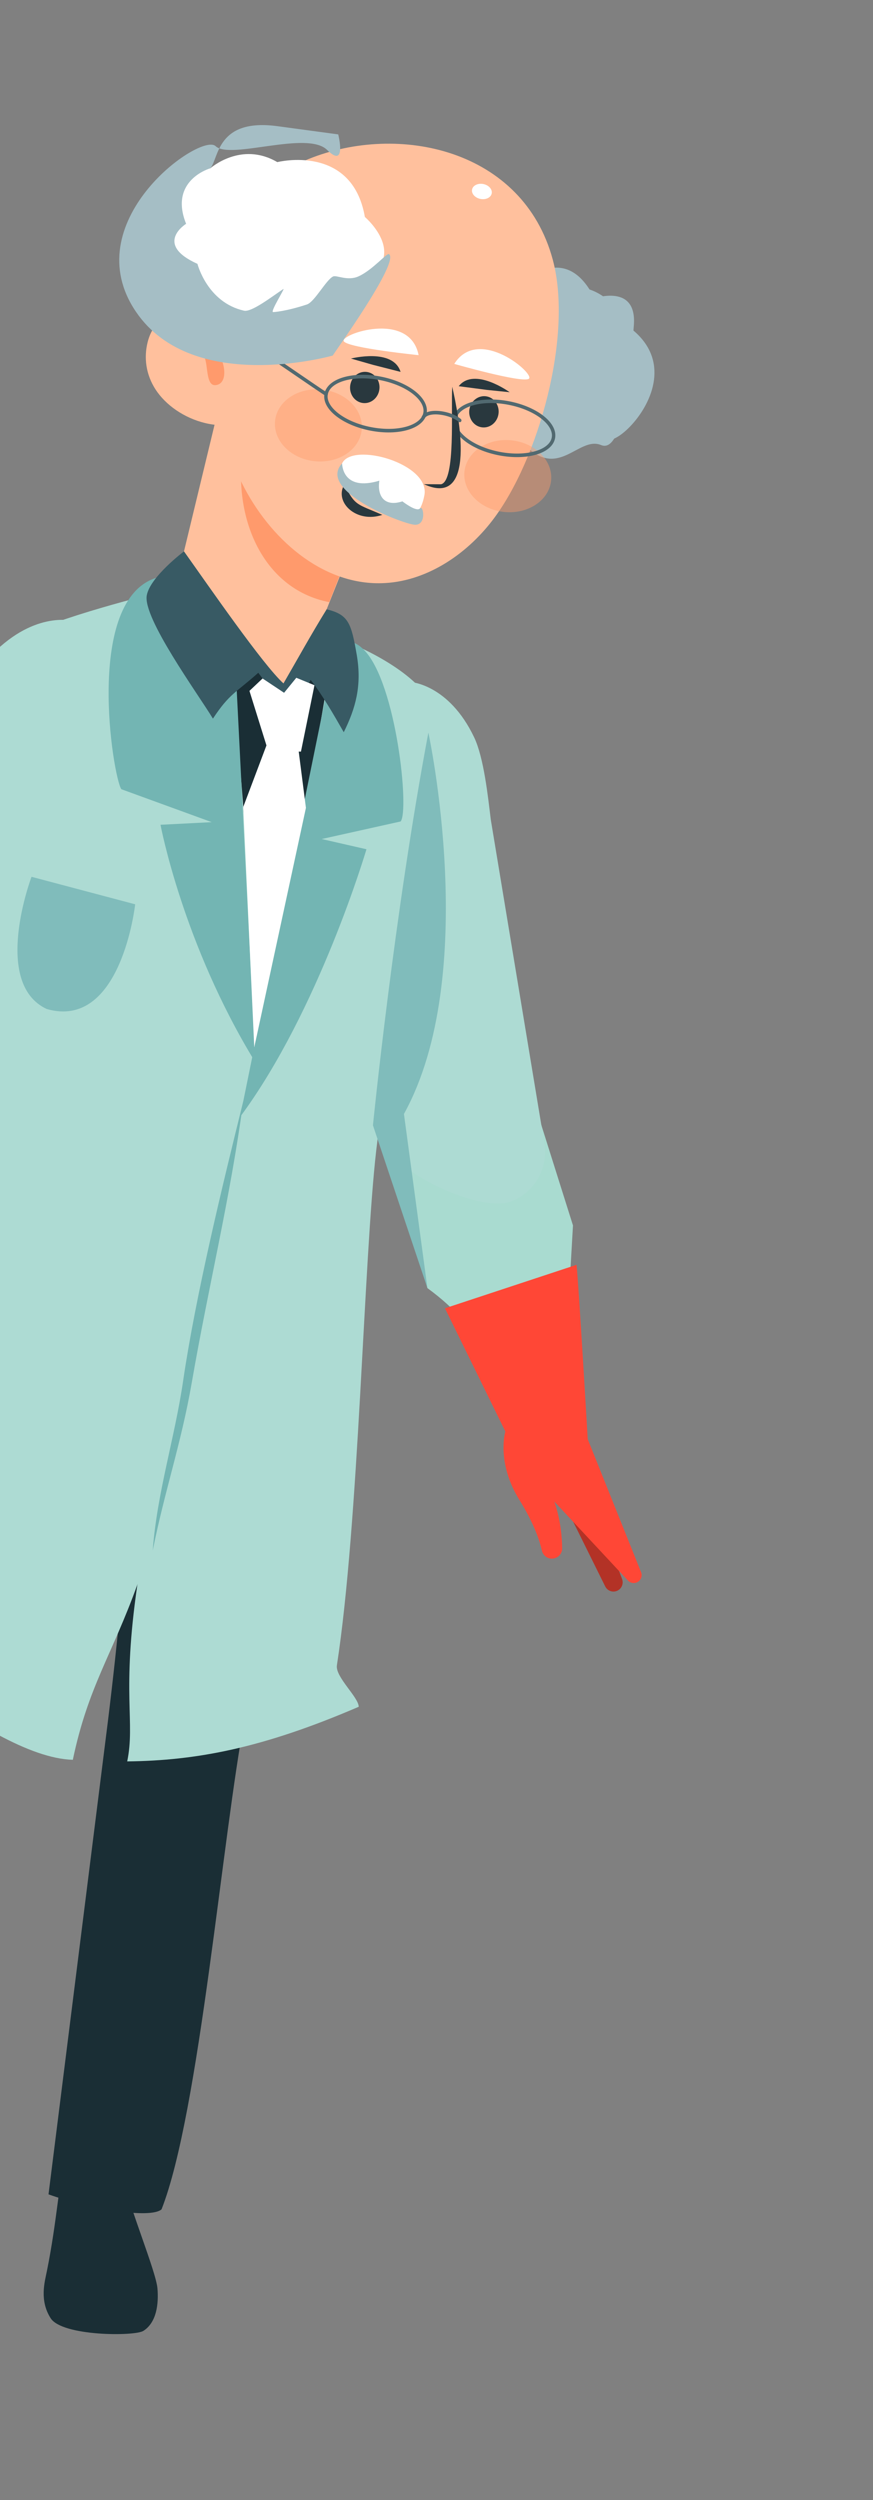 <svg width="174" height="498" viewBox="0 0 174 498" fill="none" xmlns="http://www.w3.org/2000/svg">
<rect x="0" y="0" width="174" height="498" fill="#808080" stroke="none"/>
<g clip-path="url(#clip0_188_75)">
<path d="M107.781 223.737L114.202 244.103L112.628 271.575L95.525 271.494C95.525 271.494 97.325 265.458 85.191 256.587C80.368 239.278 74.333 224.157 74.333 224.157L107.781 223.737Z" fill="#A9DBD0"/>
<path d="M81.827 135.854C81.827 135.854 89.455 136.268 94.507 146.88C96.45 150.959 97.269 158.771 97.819 163.257L108.502 227.766C109.319 232.693 106.564 237.517 101.91 239.309C95.299 241.854 75.899 232.427 75.46 225.341L81.827 135.854Z" fill="#ADDBD3"/>
<path d="M15.131 123.799C15.131 123.799 7.872 121.415 -0.681 129.47C-3.969 132.565 -7.562 139.548 -9.7 143.529L-43.026 199.767C-45.572 204.063 -44.752 209.559 -41.065 212.918C-35.826 217.69 -12.853 215.254 -9.876 208.81L9.752 172.2L15.131 123.799Z" fill="#ADDBD3"/>
<path d="M31.383 455.838C31.643 458.956 31.213 462.622 28.578 464.3C26.835 465.41 12.397 465.386 10.097 461.781C7.829 458.226 8.91 454.544 9.34 452.415C11.405 442.198 11.64 435.078 13.705 424.861C17.336 425.184 20.667 425.661 24.308 425.459C24.546 428.773 24.626 431.588 24.978 434.925C25.378 438.706 31.098 452.396 31.383 455.838Z" fill="#1A2E35"/>
<path fill-rule="evenodd" clip-rule="evenodd" d="M21.549 274.782C14.221 287.173 -9.268 338.391 -17.515 352.657L-50.271 425.706C-50.271 425.706 -63.88 423.747 -68.996 417.818C-64.912 399.153 -47.097 355.954 -41.768 340.758C-32.588 313.784 -23.049 274.256 -17.408 261.035C-13.188 251.143 -10.013 252.407 -4.645 243.192C22.318 252.737 26.492 255.331 25.951 261.081C25.478 266.109 21.78 274.929 21.549 274.782Z" fill="#1A2E35"/>
<path fill-rule="evenodd" clip-rule="evenodd" d="M29.05 251.02C26.925 283.24 25.629 309.308 21.514 342.811L9.67 437.104C17.609 439.961 29.989 442.056 32.201 440.086C39.778 420.81 44.311 365.459 48.87 341.878C55.832 305.864 63.32 287.307 58.803 250.907C53.831 252.471 42.257 252.078 29.932 251.091L29.05 251.02Z" fill="#1A2E35"/>
<path d="M36.26 130.879C36.26 130.879 36.718 226.61 51.758 224.339C66.798 222.067 66.805 126.983 66.805 126.983L61.228 120.614C61.228 120.614 64.183 127.945 58.438 138.592C58.438 138.592 41.855 121.552 37.563 123.929C33.27 126.304 36.26 130.879 36.26 130.879Z" fill="#1A2E35"/>
<path d="M2.298 127.913C0.151 129.246 -1.984 130.731 -3.396 132.827C-7.852 139.437 -6.944 193.402 -9.876 208.811L-38.205 299.285L-47.908 312.466C-32.894 320.8 -2.642 350.07 14.517 350.542C17.575 335.931 22.342 329.668 27.386 315.62C30.56 306.776 51.498 234.867 50.739 203.155C50.694 201.245 48.672 144.119 44.821 131.38C42.31 123.072 42.251 115.252 34.054 117.349C26.277 119.338 9.109 123.683 2.298 127.913Z" fill="#ADDBD3"/>
<path d="M66.805 126.983C73.531 129.27 84.102 134.892 86.266 140.936C87.645 144.786 87.432 149.001 87.201 153.088C85.748 178.845 77.915 203.529 74.987 229.162C72.469 251.208 71.549 303.159 67.147 331.729C66.793 334.026 71.468 338.061 71.5 339.98C52.353 348.225 39.166 350.711 25.355 350.864C26.988 342.948 24.202 337.399 27.386 315.62C30.495 294.346 38.378 254.25 39.516 246.436C47.032 222.104 54.178 198.116 57.96 177.7C61.243 159.975 63.159 147.955 66.805 126.983Z" fill="#ADDBD3"/>
<path d="M33.446 123.236C32.555 127.95 41.377 129.323 49.073 132.299C53.105 133.858 58.438 138.592 58.438 138.592C58.438 138.592 58.52 138.235 61.243 131.044L73.031 101.519L43.125 83.114L33.659 122.308C33.582 122.616 33.505 122.925 33.446 123.236Z" fill="#FFC09D"/>
<path fill-rule="evenodd" clip-rule="evenodd" d="M79.85 163.631L64.112 167.13L73.041 169.167C73.041 169.167 63.562 201.32 47.849 222.491L65.5 135.863C66.044 133.192 66.52 131.37 67.003 130.152C68.292 126.903 70.646 127.458 72.646 129.56C79.004 136.243 81.632 161.447 79.85 163.631Z" fill="#73B5B3"/>
<path fill-rule="evenodd" clip-rule="evenodd" d="M24.181 157.206L42.197 163.769L31.992 164.291C31.992 164.291 36.424 188.043 50.917 211.643L47.038 134.622C46.9 131.881 44.532 127.949 44.165 126.662C43.188 123.229 34.363 114.184 31.417 115.014C16.723 119.157 22.507 154.746 24.181 157.206Z" fill="#73B5B3"/>
<path d="M42.441 143.147C45.718 138.16 47.033 137.985 51.481 134.012C53.726 137.009 55.97 140.004 58.213 143C59.268 140.395 60.507 137.865 61.92 135.436C64.426 138.687 66.471 142.293 68.515 145.853C70.868 141.122 72.162 136.565 71.105 130.45C70.016 124.148 69.479 122.425 65.105 121.371C61.977 126.432 59.235 131.415 56.501 136.133C52.409 132.445 41.522 116.636 36.672 109.833C36.672 109.833 29.95 114.874 29.254 118.586C28.415 123.059 39.363 138.1 42.441 143.147Z" fill="#385A64"/>
<path d="M48.621 88.269C46.03 102.281 51.976 117.303 65.621 119.946L73.533 99.783L74.257 97.223L48.621 88.269Z" fill="#FF9A6C"/>
<path fill-rule="evenodd" clip-rule="evenodd" d="M104.297 88.274C104.297 88.274 91.835 94.09 88.233 79.92C88.233 79.92 77.55 72.003 91.038 64.781C91.038 64.781 93.193 46.812 103.872 56.724C103.872 56.724 111.655 48.463 117.504 57.665C117.504 57.665 127.959 60.74 121.975 72.109C121.975 72.109 126.093 85.084 115.653 85.189C115.653 85.189 110.921 91.44 104.297 88.274Z" fill="#A5BEC5"/>
<path fill-rule="evenodd" clip-rule="evenodd" d="M121.532 62.911C121.532 62.911 127.948 70.613 121.625 83.692C115.302 96.771 144.389 73.592 121.532 62.911Z" fill="#A5BEC5"/>
<path fill-rule="evenodd" clip-rule="evenodd" d="M104.297 88.274C104.297 88.274 111.391 87.038 113.989 82.633C113.989 82.633 121.584 78.308 120.699 72.731C120.699 72.731 124.02 64.631 117.604 59.687C117.604 59.687 126.998 55.959 126.337 64.76C125.676 73.562 124.351 90.535 119.804 88.655C115.257 86.775 111.191 95.928 104.297 88.274Z" fill="#A5BEC5"/>
<path d="M98.172 103.625C92.742 110.724 84.644 115.961 76.044 116.172C64.123 116.49 53.668 107.233 48.182 96.162C45.041 89.852 43.366 82.667 43.237 75.534C42.885 60.02 46.51 37.76 61.428 31.708C79.477 24.382 104.218 29.731 110.163 51.684C114.251 66.808 107.358 91.636 98.172 103.625Z" fill="#FFC09D"/>
<path fill-rule="evenodd" clip-rule="evenodd" d="M101.955 87.709C106.723 88.209 110.254 91.808 109.841 95.749C109.427 99.689 105.227 102.478 100.458 101.978C95.69 101.478 92.159 97.879 92.573 93.938C92.986 89.998 97.186 87.209 101.955 87.709Z" fill="#FF9D6B" fill-opacity="0.431"/>
<path fill-rule="evenodd" clip-rule="evenodd" d="M64.207 77.602C68.975 78.102 72.505 81.701 72.092 85.642C71.679 89.582 67.478 92.371 62.71 91.871C57.942 91.371 54.411 87.772 54.824 83.831C55.238 79.891 59.438 77.102 64.207 77.602Z" fill="#FF9D6B" fill-opacity="0.431"/>
<path d="M95.89 85.097C97.481 85.403 99.023 84.278 99.334 82.584C99.645 80.89 98.607 79.269 97.016 78.963C95.425 78.657 93.883 79.783 93.572 81.477C93.261 83.17 94.299 84.791 95.89 85.097Z" fill="#29383E"/>
<path d="M45.725 64.498C42.54 62.37 37.875 61.197 34.397 62.395C31.499 63.392 30.03 65.762 29.43 68.143C28.655 71.214 29.056 74.602 31.034 77.627C33.012 80.654 36.658 83.262 40.922 84.28C45.186 85.299 49.963 84.55 52.477 82.177C57.301 77.622 51.448 68.321 45.725 64.498Z" fill="#FFC09D"/>
<path d="M42.62 69.023C45.096 71.915 45.541 76.429 43.004 76.718C41.603 76.878 41.438 74.953 41.159 72.886C40.532 68.234 37.872 67.356 37.952 66.716C38.036 66.026 40.409 66.442 42.62 69.023Z" fill="#FF9A6C"/>
<path fill-rule="evenodd" clip-rule="evenodd" d="M68.632 96.487C70.786 100.886 71.223 100.356 76.203 102.563C71.044 104.295 66.536 100.041 68.632 96.487Z" fill="#29383E"/>
<path d="M110.636 87.274L109.972 87.146L110.001 86.921L110.01 86.694L109.995 86.465L109.959 86.233L109.901 85.998L109.821 85.761L109.72 85.522L109.597 85.281L109.452 85.039L109.286 84.797L109.1 84.555L108.892 84.315L108.665 84.076L108.419 83.84L108.153 83.607L107.869 83.378L107.568 83.153L107.249 82.932L106.913 82.717L106.562 82.508L106.195 82.305L105.814 82.109L105.418 81.92L105.008 81.739L104.586 81.566L104.151 81.402L103.704 81.247L103.245 81.102L102.777 80.966L102.297 80.842L101.809 80.728L101.311 80.626L101.439 79.926L101.953 80.031L102.458 80.149L102.954 80.278L103.439 80.418L103.913 80.568L104.377 80.729L104.828 80.9L105.267 81.079L105.694 81.268L106.107 81.465L106.506 81.67L106.891 81.883L107.261 82.103L107.615 82.33L107.953 82.564L108.274 82.804L108.579 83.05L108.866 83.302L109.134 83.559L109.384 83.822L109.614 84.089L109.824 84.361L110.014 84.637L110.182 84.918L110.328 85.202L110.45 85.491L110.548 85.783L110.621 86.079L110.667 86.376L110.685 86.676L110.675 86.976L110.636 87.274ZM99.461 90.707L99.589 90.008L100.089 90.097L100.585 90.173L101.076 90.234L101.561 90.282L102.039 90.317L102.511 90.338L102.974 90.347L103.429 90.343L103.875 90.326L104.311 90.297L104.736 90.256L105.15 90.203L105.552 90.138L105.94 90.062L106.315 89.975L106.676 89.877L107.022 89.769L107.352 89.65L107.666 89.522L107.962 89.384L108.24 89.237L108.5 89.081L108.741 88.917L108.961 88.746L109.161 88.567L109.341 88.382L109.499 88.19L109.636 87.993L109.752 87.79L109.847 87.582L109.92 87.368L109.972 87.146L110.636 87.274L110.567 87.567L110.47 87.85L110.347 88.122L110.198 88.382L110.026 88.63L109.83 88.866L109.614 89.09L109.377 89.302L109.121 89.5L108.847 89.688L108.555 89.863L108.245 90.027L107.92 90.178L107.578 90.318L107.221 90.446L106.851 90.562L106.466 90.667L106.068 90.759L105.657 90.84L105.235 90.907L104.801 90.963L104.356 91.006L103.901 91.036L103.437 91.054L102.964 91.058L102.483 91.049L101.994 91.027L101.499 90.991L100.997 90.942L100.489 90.877L99.977 90.8L99.461 90.707ZM90.264 83.359L90.928 83.487L90.899 83.712L90.891 83.939L90.905 84.168L90.941 84.401L90.999 84.635L91.079 84.872L91.18 85.112L91.303 85.352L91.448 85.594L91.614 85.836L91.8 86.078L92.008 86.318L92.235 86.557L92.481 86.793L92.747 87.026L93.031 87.255L93.332 87.481L93.651 87.701L93.987 87.916L94.338 88.125L94.705 88.328L95.086 88.525L95.483 88.713L95.892 88.894L96.314 89.067L96.749 89.231L97.196 89.386L97.655 89.532L98.124 89.667L98.603 89.791L99.091 89.905L99.589 90.008L99.461 90.707L98.947 90.602L98.442 90.484L97.947 90.355L97.461 90.215L96.987 90.065L96.523 89.904L96.072 89.734L95.633 89.554L95.206 89.366L94.793 89.168L94.394 88.963L94.009 88.751L93.639 88.53L93.285 88.303L92.947 88.069L92.626 87.829L92.321 87.583L92.034 87.331L91.766 87.074L91.516 86.812L91.286 86.545L91.076 86.273L90.886 85.996L90.718 85.716L90.572 85.431L90.45 85.142L90.352 84.85L90.279 84.555L90.233 84.257L90.215 83.957L90.225 83.658L90.264 83.359ZM101.439 79.926L101.311 80.626L100.811 80.536L100.315 80.461L99.824 80.399L99.34 80.351L98.861 80.316L98.389 80.295L97.926 80.286L97.471 80.29L97.025 80.307L96.589 80.336L96.164 80.377L95.75 80.43L95.349 80.495L94.96 80.571L94.585 80.658L94.224 80.756L93.878 80.864L93.548 80.983L93.234 81.111L92.938 81.249L92.66 81.396L92.4 81.552L92.159 81.716L91.939 81.888L91.739 82.066L91.559 82.252L91.401 82.443L91.264 82.64L91.148 82.843L91.054 83.052L90.98 83.266L90.928 83.487L90.264 83.359L90.333 83.067L90.43 82.784L90.553 82.512L90.702 82.251L90.875 82.003L91.069 81.767L91.286 81.543L91.523 81.332L91.779 81.133L92.053 80.945L92.346 80.77L92.655 80.607L92.981 80.455L93.322 80.315L93.678 80.187L94.049 80.071L94.434 79.966L94.832 79.874L95.243 79.794L95.665 79.725L96.1 79.67L96.544 79.627L96.999 79.597L97.463 79.579L97.936 79.575L98.417 79.584L98.906 79.606L99.401 79.642L99.903 79.692L100.411 79.756L100.923 79.834L101.439 79.926Z" fill="#516970"/>
<path fill-rule="evenodd" clip-rule="evenodd" d="M90.139 77.035C91.425 82.696 95.159 101.33 84.488 96.447L87.901 96.466C90.87 95.802 89.841 81.442 90.139 77.035Z" fill="#29383E"/>
<path d="M72.143 80.25C73.734 80.556 75.276 79.43 75.587 77.737C75.897 76.043 74.859 74.422 73.268 74.116C71.677 73.81 70.135 74.936 69.824 76.629C69.513 78.323 70.551 79.944 72.143 80.25Z" fill="#29383E"/>
<path d="M85.039 82.355L84.375 82.228L84.405 82.002L84.413 81.775L84.399 81.546L84.362 81.314L84.305 81.079L84.225 80.842L84.124 80.603L84.001 80.362L83.856 80.12L83.69 79.879L83.503 79.637L83.296 79.396L83.069 79.158L82.822 78.922L82.557 78.689L82.273 78.459L81.971 78.234L81.652 78.013L81.317 77.798L80.966 77.589L80.599 77.386L80.217 77.19L79.821 77.001L79.412 76.82L78.989 76.647L78.555 76.483L78.107 76.328L77.649 76.183L77.18 76.048L76.701 75.923L76.212 75.809L75.714 75.707L75.843 75.007L76.357 75.113L76.862 75.231L77.357 75.359L77.843 75.5L78.317 75.65L78.78 75.81L79.232 75.981L79.671 76.16L80.097 76.349L80.511 76.546L80.91 76.751L81.294 76.964L81.664 77.184L82.018 77.412L82.357 77.645L82.678 77.886L82.983 78.132L83.269 78.383L83.538 78.641L83.788 78.903L84.017 79.17L84.228 79.442L84.418 79.718L84.585 79.999L84.731 80.284L84.853 80.572L84.952 80.865L85.024 81.16L85.07 81.458L85.089 81.757L85.079 82.057L85.039 82.355ZM73.864 85.789L73.993 85.089L74.493 85.178L74.989 85.254L75.479 85.316L75.964 85.363L76.443 85.398L76.914 85.42L77.378 85.428L77.833 85.424L78.279 85.408L78.715 85.379L79.14 85.337L79.553 85.284L79.955 85.219L80.344 85.144L80.719 85.057L81.08 84.959L81.426 84.85L81.756 84.731L82.069 84.603L82.366 84.465L82.644 84.318L82.904 84.162L83.144 83.998L83.365 83.827L83.565 83.648L83.744 83.463L83.903 83.271L84.04 83.074L84.155 82.872L84.25 82.663L84.323 82.449L84.375 82.228L85.039 82.355L84.97 82.648L84.874 82.931L84.75 83.203L84.602 83.463L84.429 83.712L84.234 83.948L84.018 84.171L83.781 84.383L83.525 84.582L83.25 84.769L82.958 84.944L82.649 85.108L82.323 85.259L81.982 85.399L81.625 85.528L81.254 85.644L80.87 85.748L80.471 85.841L80.061 85.921L79.638 85.989L79.204 86.044L78.76 86.087L78.305 86.118L77.841 86.135L77.368 86.14L76.886 86.131L76.397 86.108L75.902 86.072L75.4 86.023L74.893 85.959L74.381 85.881L73.864 85.789ZM64.668 78.441L65.332 78.568L65.302 78.793L65.294 79.02L65.308 79.25L65.345 79.482L65.402 79.716L65.482 79.954L65.583 80.193L65.707 80.433L65.851 80.675L66.017 80.917L66.204 81.159L66.411 81.399L66.639 81.638L66.885 81.874L67.151 82.107L67.434 82.337L67.736 82.562L68.055 82.782L68.39 82.997L68.742 83.207L69.109 83.41L69.49 83.606L69.886 83.795L70.295 83.976L70.718 84.148L71.153 84.313L71.6 84.468L72.058 84.613L72.527 84.748L73.006 84.873L73.495 84.987L73.993 85.089L73.864 85.789L73.35 85.683L72.845 85.565L72.35 85.436L71.865 85.296L71.39 85.146L70.927 84.986L70.475 84.815L70.036 84.636L69.61 84.447L69.197 84.25L68.797 84.045L68.413 83.832L68.043 83.611L67.689 83.384L67.351 83.15L67.029 82.91L66.725 82.664L66.438 82.412L66.169 82.155L65.92 81.893L65.69 81.626L65.479 81.354L65.29 81.078L65.122 80.797L64.976 80.512L64.854 80.223L64.755 79.931L64.683 79.636L64.637 79.338L64.618 79.039L64.628 78.739L64.668 78.441ZM75.843 75.007L75.714 75.707L75.214 75.618L74.718 75.542L74.228 75.48L73.743 75.433L73.264 75.398L72.793 75.376L72.329 75.367L71.874 75.372L71.429 75.388L70.993 75.417L70.568 75.459L70.154 75.511L69.752 75.576L69.363 75.652L68.988 75.739L68.627 75.837L68.282 75.946L67.951 76.064L67.638 76.193L67.342 76.331L67.063 76.478L66.803 76.634L66.563 76.797L66.343 76.969L66.142 77.148L65.963 77.333L65.805 77.524L65.668 77.722L65.552 77.924L65.457 78.133L65.384 78.347L65.332 78.568L64.668 78.441L64.737 78.148L64.834 77.865L64.957 77.593L65.106 77.332L65.278 77.084L65.473 76.848L65.69 76.624L65.926 76.413L66.182 76.214L66.457 76.027L66.749 75.852L67.059 75.688L67.384 75.536L67.726 75.397L68.082 75.268L68.453 75.152L68.838 75.048L69.236 74.955L69.647 74.875L70.069 74.807L70.503 74.751L70.948 74.708L71.402 74.678L71.867 74.661L72.34 74.656L72.821 74.665L73.31 74.687L73.805 74.724L74.307 74.773L74.814 74.837L75.326 74.915L75.843 75.007Z" fill="#516970"/>
<path d="M84.661 83.281C84.553 83.442 84.342 83.482 84.19 83.371C84.038 83.259 84.002 83.037 84.11 82.876L84.661 83.281ZM91.855 83.47L91.424 84.022L91.268 83.896L91.096 83.773L90.91 83.652L90.71 83.536L90.498 83.424L90.275 83.316L90.043 83.215L89.802 83.118L89.554 83.029L89.3 82.945L89.041 82.869L88.779 82.8L88.514 82.738L88.248 82.685L87.982 82.64L87.717 82.603L87.455 82.575L87.196 82.556L86.942 82.546L86.695 82.546L86.454 82.556L86.223 82.576L86.001 82.605L85.791 82.645L85.594 82.694L85.411 82.753L85.243 82.821L85.092 82.898L84.958 82.983L84.842 83.075L84.743 83.175L84.661 83.281L84.11 82.876L84.248 82.696L84.407 82.536L84.584 82.395L84.775 82.274L84.98 82.169L85.196 82.081L85.423 82.008L85.66 81.948L85.907 81.902L86.16 81.868L86.421 81.846L86.689 81.835L86.962 81.835L87.239 81.846L87.519 81.866L87.803 81.896L88.088 81.936L88.373 81.984L88.657 82.042L88.941 82.107L89.221 82.181L89.499 82.263L89.771 82.353L90.038 82.449L90.299 82.553L90.552 82.664L90.796 82.782L91.031 82.906L91.255 83.037L91.468 83.175L91.668 83.319L91.855 83.47ZM91.855 83.47C91.998 83.593 92.019 83.817 91.9 83.97C91.781 84.122 91.567 84.146 91.424 84.022L91.855 83.47Z" fill="#516970"/>
<path d="M65.175 78.198C65.334 78.297 65.386 78.516 65.29 78.685C65.193 78.854 64.985 78.91 64.825 78.811L65.175 78.198ZM46.003 66.217L45.812 65.538L46.114 65.557L46.336 65.654L46.617 65.803L46.968 66.006L47.387 66.26L47.87 66.561L48.413 66.906L49.009 67.29L49.654 67.712L50.342 68.165L51.067 68.647L51.824 69.152L52.608 69.679L53.413 70.221L54.234 70.776L55.064 71.339L55.899 71.906L56.733 72.474L57.56 73.037L58.375 73.593L59.172 74.138L59.946 74.667L60.691 75.175L61.402 75.66L62.073 76.118L62.698 76.543L63.272 76.932L63.789 77.282L64.244 77.588L64.631 77.845L64.943 78.05L65.175 78.198L64.825 78.811L64.584 78.657L64.266 78.448L63.877 78.189L63.42 77.882L62.901 77.532L62.326 77.142L61.701 76.716L61.03 76.258L60.319 75.773L59.574 75.264L58.8 74.735L58.003 74.191L57.188 73.636L56.361 73.072L55.528 72.504L54.694 71.938L53.864 71.375L53.044 70.821L52.24 70.279L51.457 69.754L50.701 69.249L49.977 68.768L49.291 68.316L48.649 67.897L48.056 67.514L47.519 67.172L47.041 66.874L46.632 66.626L46.295 66.433L46.043 66.298L45.895 66.232L46.003 66.217ZM46.003 66.217C45.824 66.275 45.636 66.169 45.583 65.982C45.53 65.794 45.633 65.595 45.812 65.538L46.003 66.217Z" fill="#516970"/>
<path d="M112.845 300.299L120.627 316.012C121.059 316.884 122.095 317.267 122.988 316.887C123.893 316.5 124.334 315.467 123.987 314.544L121.025 306.662L112.845 300.299Z" fill="#B33226"/>
<path d="M88.685 260.604L100.72 285.136C100.72 285.136 98.862 291.274 103.531 298.792C106.45 303.492 107.568 306.927 107.996 308.843C108.218 309.839 109.112 310.538 110.128 310.47L110.14 310.469C111.212 310.396 112.054 309.508 112.045 308.43C112.027 306.342 111.768 302.802 110.481 299.098L125.122 314.8C125.749 315.508 126.853 315.512 127.485 314.807C127.931 314.309 128.019 313.585 127.704 312.996L117.144 286.676C117.144 286.676 115.356 256.065 114.91 251.944L88.685 260.604Z" fill="#FF4736"/>
<path fill-rule="evenodd" clip-rule="evenodd" d="M49.719 137.619L53.447 149.568L59.982 149.72L62.679 136.495L59.059 135.01L56.622 138L52.333 135.15L49.719 137.619Z" fill="white"/>
<path fill-rule="evenodd" clip-rule="evenodd" d="M54.183 145.638L48.49 160.723L50.678 208.632L60.974 160.922L59.064 146.017L54.183 145.638Z" fill="white"/>
<path fill-rule="evenodd" clip-rule="evenodd" d="M48.511 219.26C45.855 238.895 41.578 256.065 38.229 275.378C36.114 287.582 32.813 296.96 30.442 308.863C31.287 297.386 34.82 286.499 36.493 275.106C38.997 258.054 44.301 236.267 48.511 219.26Z" fill="#73B5B3"/>
<path fill-rule="evenodd" clip-rule="evenodd" d="M68.188 92.303C66.134 96.638 73.895 98.503 73.895 98.503C73.895 98.503 75.186 101.633 79.881 101.403C79.881 101.403 83.358 105.057 84.585 98.658C85.796 92.343 70.243 87.967 68.188 92.303Z" fill="white"/>
<path fill-rule="evenodd" clip-rule="evenodd" d="M68.188 92.303C68.188 92.303 68.122 98.007 75.614 95.747C75.144 98.768 76.589 101.044 80.204 99.868C80.204 99.868 83.016 102.071 83.701 101.278C84.387 100.484 85.118 104.758 82.577 104.522C80.036 104.285 63.119 97.722 68.188 92.303Z" fill="#A5BEC5"/>
<path fill-rule="evenodd" clip-rule="evenodd" d="M55.27 32.294C55.27 32.294 70.174 28.533 72.723 43.219C72.723 43.219 84.068 52.835 67.834 57.828C67.834 57.828 63.374 75.36 52.256 63.759C52.256 63.759 42.434 70.713 36.763 60.605C36.763 60.605 25.143 55.844 33.25 45.504C33.25 45.504 29.979 31.924 41.936 33.517C41.936 33.517 48.042 28.066 55.27 32.294Z" fill="white"/>
<path fill-rule="evenodd" clip-rule="evenodd" d="M41.936 33.517C41.936 33.517 33.59 35.859 37.095 44.581C37.095 44.581 30.56 48.607 39.356 52.561C39.356 52.561 41.298 60.24 48.634 61.886C50.128 62.221 53.976 59.245 56.471 57.568C56.929 57.261 53.8 62.134 54.43 62.168C54.536 62.173 56.946 62.041 61.172 60.65C62.699 60.147 65.005 55.721 66.394 55.072C67.079 54.751 69.259 56.027 71.429 55.063C74.231 53.818 77.096 50.343 77.521 50.621C79.802 52.111 66.196 70.821 66.336 70.822C66.336 70.822 37.538 79.035 26.575 61.296C15.613 43.558 40.077 26.341 42.97 29.11C45.863 31.879 61.214 25.951 65.188 29.859C69.163 33.767 67.416 26.771 67.416 26.771C67.416 26.771 67.509 26.789 55.341 25.14C43.174 23.491 43.635 31.502 41.936 33.517Z" fill="#A5BEC5"/>
<path d="M95.774 39.631C96.856 39.839 97.856 39.342 98.007 38.52C98.157 37.698 97.402 36.864 96.32 36.656C95.238 36.448 94.239 36.945 94.088 37.767C93.938 38.589 94.692 39.423 95.774 39.631Z" fill="white"/>
<path fill-rule="evenodd" clip-rule="evenodd" d="M83.436 70.745C83.436 70.745 69.614 69.346 68.546 68.009C67.479 66.673 81.632 61.721 83.436 70.745Z" fill="white"/>
<path fill-rule="evenodd" clip-rule="evenodd" d="M90.541 72.487C90.541 72.487 103.918 76.315 105.386 75.466C106.854 74.616 95.421 64.748 90.541 72.487Z" fill="white"/>
<path fill-rule="evenodd" clip-rule="evenodd" d="M69.946 71.422C69.946 71.422 78.336 69.261 79.839 74.077L74.339 72.675L69.946 71.422Z" fill="#29383E"/>
<path fill-rule="evenodd" clip-rule="evenodd" d="M101.585 78.13C101.585 78.13 94.532 73.002 91.424 76.932L97.047 77.667L101.585 78.13Z" fill="#29383E"/>
<path fill-rule="evenodd" clip-rule="evenodd" d="M85.381 145.938C85.381 145.938 95.838 194.14 80.512 221.897L85.191 256.587L74.333 224.157C74.333 224.157 78.525 182.251 85.381 145.938Z" fill="#80BCBB"/>
<path fill-rule="evenodd" clip-rule="evenodd" d="M26.941 180.132L6.283 174.655C6.283 174.655 -1.716 195.811 9.302 200.986C24.188 205.267 26.941 180.132 26.941 180.132Z" fill="#80BCBB"/>
</g>
<defs>
<clipPath id="clip0_188_75">
<rect width="247.414" height="474.72" fill="white" transform="translate(-72.492) rotate(5.986)"/>
</clipPath>
</defs>
</svg>
